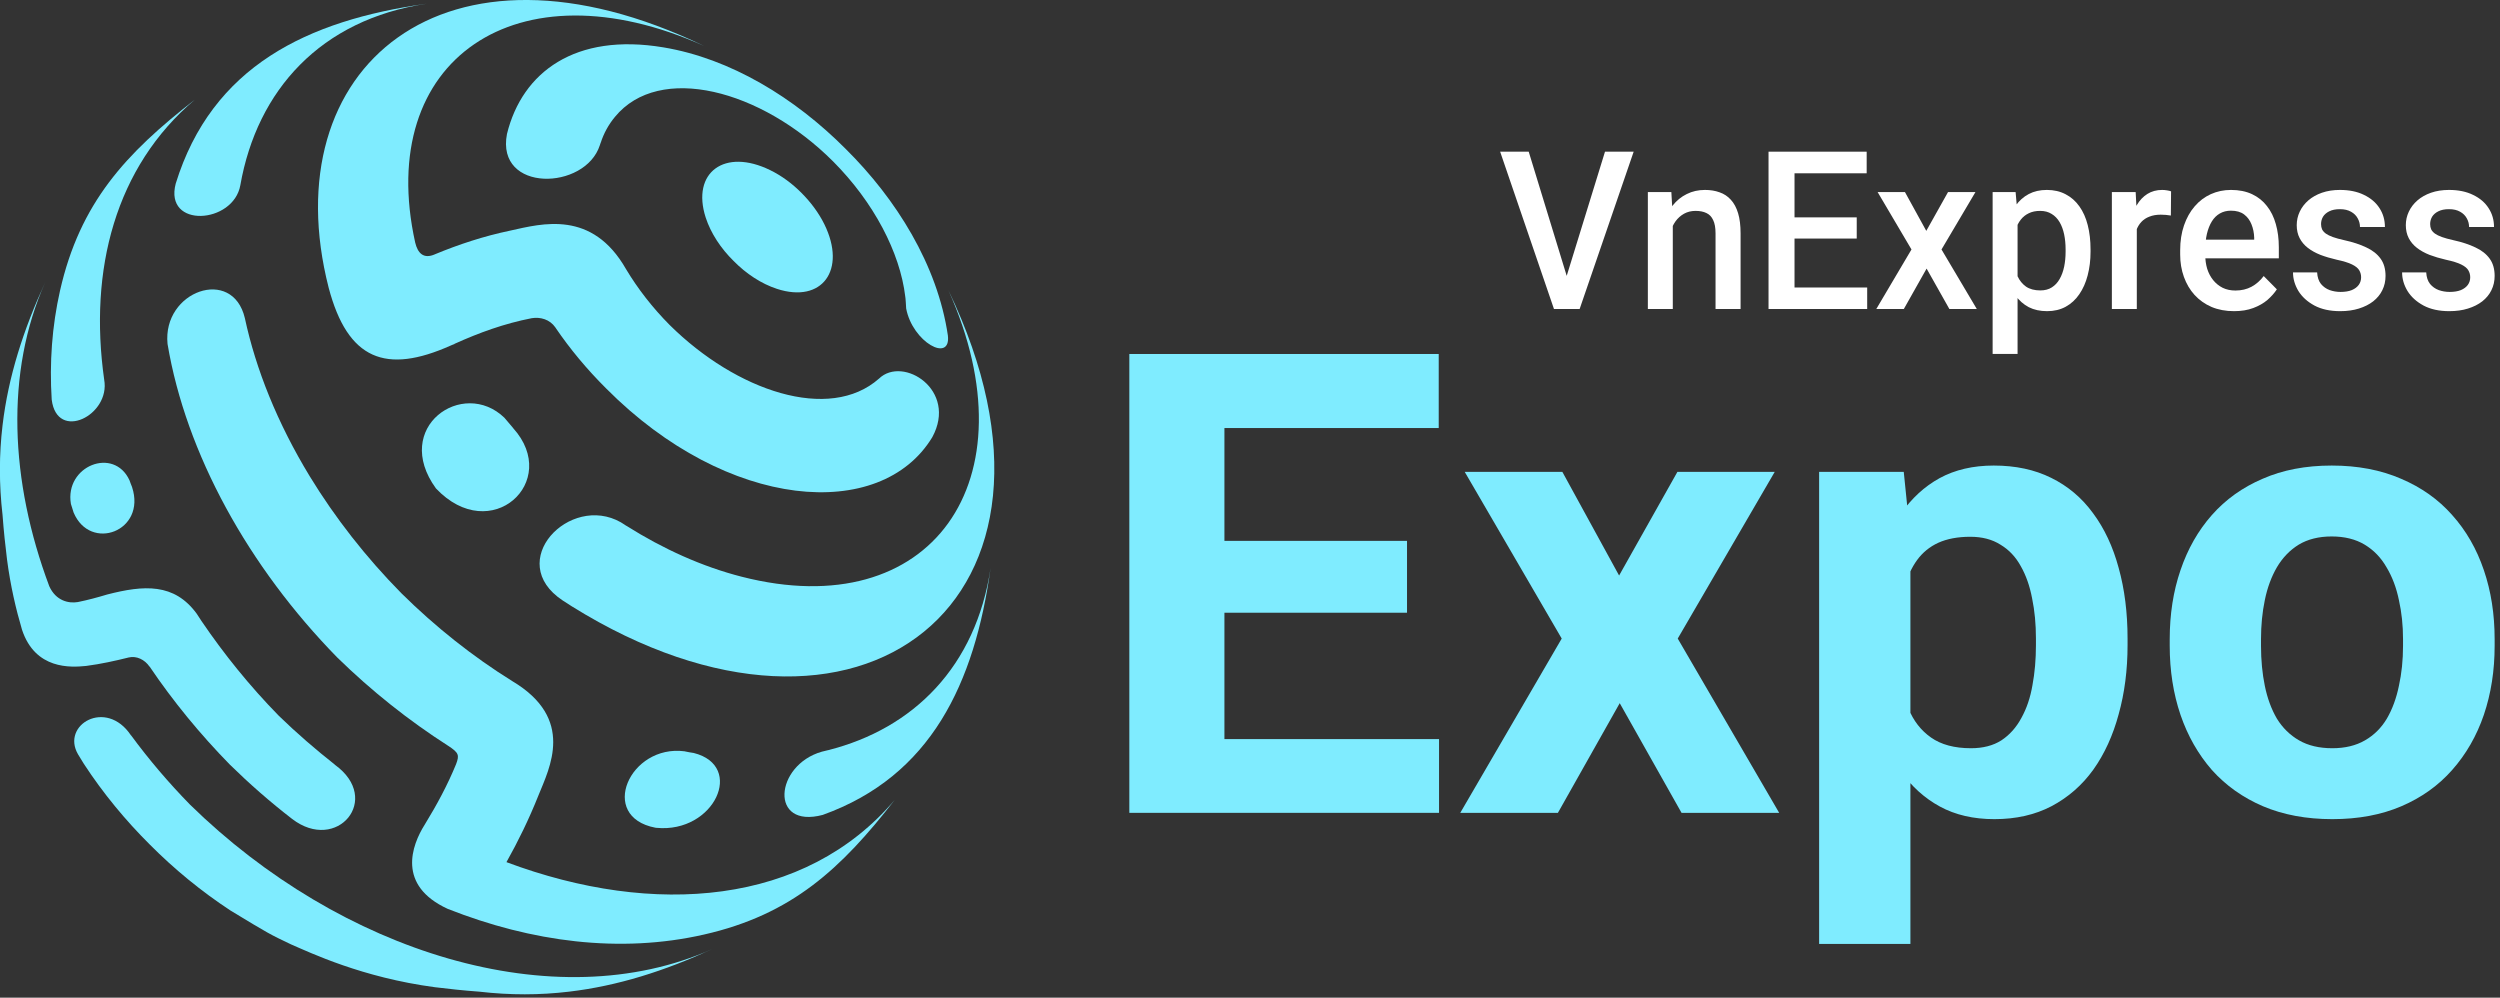 <svg width="213" height="85" viewBox="0 0 213 85" fill="none" xmlns="http://www.w3.org/2000/svg">
<rect x="0" y="0" width="213" height="85" fill="#333333" stroke="none"/>
<g clip-path="url(#clip0_346_35603)">
<path d="M65.633 14.503C61.74 12.584 58.883 14.689 60.126 18.538C60.563 19.879 61.424 21.177 62.504 22.235C63.561 23.314 64.859 24.176 66.2 24.612C70.039 25.866 72.154 23.009 70.235 19.105C69.755 18.135 69.079 17.23 68.294 16.444C67.509 15.648 66.593 14.972 65.633 14.503Z" fill="#7FECFF"/>
<path d="M28.002 24.514C29.627 30.664 32.877 31.907 38.395 29.443C38.504 29.388 38.613 29.356 38.722 29.312L38.711 29.301C40.837 28.341 42.964 27.567 45.308 27.109C46.05 26.989 46.846 27.218 47.315 27.894C47.326 27.916 47.347 27.938 47.358 27.96C48.547 29.705 49.976 31.439 51.644 33.096C62.004 43.532 75.046 44.492 79.43 37.251C81.621 33.227 76.932 30.283 74.893 32.256C70.662 35.997 62.745 33.325 57.053 27.687C55.602 26.226 54.337 24.601 53.334 22.922C50.444 17.873 46.213 19.04 43.465 19.65C41.175 20.13 39.082 20.828 37.075 21.657C37.064 21.657 37.064 21.657 37.053 21.668C36.083 22.093 35.592 21.57 35.374 20.665C31.928 5.082 44.043 -3.239 59.986 3.915C37.849 -6.75 23.215 5.78 28.002 24.514Z" fill="#7FECFF"/>
<path d="M42.976 35.593C39.443 32.18 33.358 36.4 37.142 41.613C41.82 46.563 47.818 41.024 43.729 36.487C43.718 36.477 43.718 36.466 43.707 36.455C43.456 36.171 43.216 35.888 42.976 35.593Z" fill="#7FECFF"/>
<path d="M43.193 11.417C42.233 16.423 49.866 16.248 51.109 12.366C51.131 12.301 51.153 12.235 51.175 12.17C51.175 12.159 51.186 12.148 51.186 12.148C51.447 11.352 51.851 10.61 52.396 9.956C56.169 5.365 64.839 7.612 70.978 13.751C74.446 17.23 76.681 21.515 77.128 25.266C77.15 25.299 77.205 26.237 77.205 26.281C77.75 29.17 81.032 30.937 80.76 28.592C79.876 22.573 76.354 16.946 72.047 12.682C67.707 8.32 62.221 4.983 56.518 4.035C49.027 2.781 44.49 6.128 43.193 11.417Z" fill="#7FECFF"/>
<path d="M63.194 49.137C59.824 48.276 56.498 46.771 53.368 44.797H53.357C53.303 44.753 53.248 44.721 53.194 44.688C53.096 44.622 52.998 44.568 52.899 44.502C48.538 42.016 42.932 47.85 47.949 51.165C48.199 51.329 48.461 51.492 48.712 51.656C73.193 66.912 93.531 51.176 80.805 24.732C88.1 40.991 79.322 53.27 63.194 49.137Z" fill="#7FECFF"/>
<path d="M11.035 40.926C9.705 38.025 5.495 39.693 6.041 42.932C6.117 43.172 6.193 43.423 6.27 43.663C7.687 47.043 12.485 45.266 11.253 41.504C11.253 41.493 11.242 41.482 11.242 41.471C11.166 41.296 11.101 41.111 11.035 40.926Z" fill="#7FECFF"/>
<path d="M7.338 56.738C8.603 56.574 9.824 56.301 10.958 56.018C11.634 55.854 12.332 56.203 12.736 56.792H12.747C14.753 59.758 17.054 62.561 19.584 65.145C21.263 66.792 23.03 68.34 24.884 69.769C28.711 72.713 32.604 68.079 28.526 65.156C28.526 65.156 28.526 65.156 28.526 65.145C26.879 63.848 25.276 62.463 23.75 60.98C21.285 58.461 19.093 55.745 17.174 52.921C17.163 52.91 17.163 52.899 17.152 52.888C17.021 52.692 16.891 52.496 16.76 52.288C14.841 49.66 12.256 49.846 9.126 50.653C8.33 50.893 7.491 51.122 6.629 51.296C5.855 51.427 4.764 51.198 4.197 49.944C0.85 41.002 0.424 31.733 3.859 24.034C1.995 28.091 0.708 32.082 0.217 36.237C-0.077 38.712 -0.088 41.242 0.217 43.881C0.315 45.233 0.457 46.52 0.599 47.676C0.893 49.922 1.362 51.918 1.875 53.652C3.009 57.076 6.051 56.868 7.338 56.738Z" fill="#7FECFF"/>
<path d="M16.182 68.547C14.361 66.683 12.681 64.709 11.165 62.648H11.155C9.039 59.475 5.179 61.765 6.651 64.273C6.803 64.524 6.967 64.796 7.152 65.091C8.799 67.61 10.697 69.9 12.768 71.961C14.829 74.033 17.13 75.93 19.638 77.577C22.91 79.561 22.975 79.594 24.785 80.456C26.454 81.175 30.838 83.28 37.042 84.109C38.198 84.251 39.485 84.392 40.837 84.49C43.476 84.796 46.006 84.785 48.482 84.49C52.636 84 56.638 82.724 60.684 80.859C47.26 86.857 29.027 81.132 16.182 68.547Z" fill="#7FECFF"/>
<path d="M8.876 32.344C7.556 22.987 9.814 14.231 16.596 8.495C10.708 13.075 6.815 17.273 5.114 24.765C4.427 27.807 4.209 30.915 4.405 34.045C4.852 37.665 9.432 35.386 8.876 32.344Z" fill="#7FECFF"/>
<path d="M43.15 73.455C44.153 71.666 45.069 69.791 45.865 67.795C46.825 65.418 49.027 61.241 43.651 58.035C40.304 55.953 37.108 53.423 34.197 50.544C31.176 47.48 28.537 44.099 26.389 40.577C23.63 36.04 21.798 31.46 20.86 27.098C19.813 22.671 13.827 24.797 14.274 29.301C15.844 38.657 21.177 48.297 28.734 56.018C31.645 58.864 34.829 61.394 38.166 63.531C39.115 64.142 39.137 64.349 38.864 65.091C38.133 66.879 37.228 68.558 36.192 70.249C35.069 72.026 33.804 75.439 38.144 77.435C45.287 80.259 52.822 81.252 59.965 79.627C67.467 77.926 71.655 74.033 76.235 68.144C68.623 77.13 55.734 78.165 43.15 73.455Z" fill="#7FECFF"/>
<path d="M70.563 63.913C70.552 63.913 70.552 63.913 70.563 63.913C70.541 63.913 70.53 63.924 70.508 63.924C70.345 63.968 70.181 64 70.018 64.044C66.005 65.189 65.525 70.641 70.094 69.431C79.331 66.116 83.038 58.21 84.401 48.385C83.147 56.792 77.837 62.07 70.563 63.913Z" fill="#7FECFF"/>
<path d="M20.477 15.779C21.905 7.677 27.325 1.668 36.354 0.316C26.18 1.734 18.056 5.66 14.97 15.648C13.966 19.487 19.888 19.094 20.477 15.779Z" fill="#7FECFF"/>
<path d="M58.371 64.022C58.36 64.022 58.339 64.022 58.328 64.011C53.639 63.401 50.923 69.584 55.841 70.521C55.874 70.521 55.907 70.532 55.94 70.532C60.858 71.001 63.508 65.254 59.102 64.153C58.862 64.12 58.622 64.077 58.371 64.022Z" fill="#7FECFF"/>
</g>
<path d="M133.368 23.878L136.746 12.923H139.189L134.585 26.327H132.936L133.368 23.878ZM130.246 12.923L133.598 23.878L134.056 26.327H132.398L127.812 12.923H130.246Z" fill="white"/>
<path d="M142.522 18.493V26.327H140.397V16.366H142.399L142.522 18.493ZM142.143 20.979L141.455 20.969C141.461 20.264 141.555 19.616 141.737 19.027C141.925 18.438 142.184 17.931 142.513 17.508C142.848 17.084 143.248 16.759 143.713 16.532C144.177 16.299 144.694 16.182 145.265 16.182C145.723 16.182 146.138 16.25 146.508 16.385C146.884 16.514 147.205 16.725 147.469 17.02C147.74 17.315 147.946 17.698 148.087 18.171C148.228 18.637 148.298 19.211 148.298 19.892V26.327H146.164V19.883C146.164 19.404 146.097 19.027 145.961 18.751C145.832 18.468 145.641 18.269 145.388 18.152C145.141 18.03 144.833 17.968 144.462 17.968C144.098 17.968 143.771 18.048 143.483 18.207C143.195 18.367 142.951 18.585 142.751 18.861C142.557 19.137 142.407 19.456 142.302 19.819C142.196 20.181 142.143 20.567 142.143 20.979Z" fill="white"/>
<path d="M159.084 24.495V26.327H152.267V24.495H159.084ZM152.893 12.923V26.327H150.679V12.923H152.893ZM158.193 18.52V20.325H152.267V18.52H158.193ZM159.04 12.923V14.765H152.267V12.923H159.04Z" fill="white"/>
<path d="M162.303 16.366L164.119 19.671L165.971 16.366H168.308L165.416 21.255L168.423 26.327H166.086L164.146 22.884L162.206 26.327H159.86L162.858 21.255L159.974 16.366H162.303Z" fill="white"/>
<path d="M171.897 18.281V30.157H169.772V16.366H171.73L171.897 18.281ZM178.114 21.255V21.448C178.114 22.172 178.032 22.844 177.868 23.464C177.709 24.078 177.471 24.615 177.153 25.075C176.842 25.529 176.457 25.882 175.998 26.134C175.539 26.385 175.01 26.511 174.411 26.511C173.817 26.511 173.297 26.398 172.85 26.171C172.409 25.937 172.035 25.609 171.73 25.186C171.424 24.762 171.177 24.265 170.989 23.694C170.807 23.117 170.677 22.485 170.601 21.798V21.052C170.677 20.322 170.807 19.659 170.989 19.064C171.177 18.468 171.424 17.956 171.73 17.526C172.035 17.097 172.409 16.765 172.85 16.532C173.291 16.299 173.805 16.182 174.393 16.182C174.993 16.182 175.525 16.305 175.989 16.55C176.454 16.79 176.845 17.134 177.162 17.581C177.48 18.023 177.718 18.557 177.876 19.183C178.035 19.803 178.114 20.494 178.114 21.255ZM175.989 21.448V21.255C175.989 20.794 175.948 20.368 175.866 19.975C175.783 19.576 175.654 19.226 175.478 18.926C175.301 18.625 175.075 18.392 174.799 18.226C174.528 18.054 174.202 17.968 173.82 17.968C173.444 17.968 173.12 18.036 172.85 18.171C172.579 18.3 172.353 18.481 172.171 18.714C171.988 18.947 171.847 19.22 171.747 19.533C171.647 19.84 171.577 20.174 171.536 20.537V22.323C171.606 22.764 171.727 23.169 171.897 23.538C172.068 23.906 172.309 24.201 172.62 24.422C172.938 24.636 173.344 24.744 173.837 24.744C174.22 24.744 174.546 24.658 174.816 24.486C175.087 24.314 175.307 24.078 175.478 23.777C175.654 23.47 175.783 23.117 175.866 22.718C175.948 22.32 175.989 21.896 175.989 21.448Z" fill="white"/>
<path d="M182.056 18.263V26.327H179.931V16.366H181.959L182.056 18.263ZM184.975 16.302L184.958 18.364C184.828 18.34 184.687 18.321 184.535 18.309C184.388 18.297 184.241 18.29 184.094 18.29C183.729 18.29 183.409 18.346 183.132 18.456C182.856 18.56 182.624 18.714 182.436 18.916C182.253 19.113 182.112 19.352 182.012 19.634C181.912 19.917 181.854 20.233 181.836 20.583L181.351 20.619C181.351 19.994 181.41 19.413 181.527 18.88C181.645 18.346 181.821 17.876 182.056 17.471C182.297 17.066 182.597 16.75 182.956 16.523C183.32 16.296 183.741 16.182 184.217 16.182C184.346 16.182 184.485 16.195 184.632 16.219C184.784 16.244 184.899 16.271 184.975 16.302Z" fill="white"/>
<path d="M190.337 26.511C189.632 26.511 188.994 26.392 188.424 26.152C187.859 25.907 187.377 25.566 186.977 25.13C186.583 24.695 186.281 24.182 186.069 23.593C185.857 23.004 185.751 22.369 185.751 21.687V21.319C185.751 20.54 185.86 19.834 186.078 19.202C186.295 18.57 186.598 18.03 186.986 17.581C187.374 17.127 187.833 16.781 188.362 16.541C188.891 16.302 189.464 16.182 190.081 16.182C190.763 16.182 191.36 16.302 191.872 16.541C192.383 16.781 192.806 17.118 193.142 17.554C193.483 17.983 193.735 18.496 193.9 19.091C194.07 19.687 194.156 20.343 194.156 21.061V22.009H186.783V20.417H192.057V20.242C192.045 19.843 191.969 19.469 191.828 19.119C191.692 18.769 191.484 18.487 191.201 18.272C190.919 18.057 190.543 17.95 190.073 17.95C189.72 17.95 189.405 18.03 189.129 18.189C188.859 18.343 188.632 18.567 188.45 18.861C188.268 19.156 188.127 19.512 188.027 19.929C187.933 20.34 187.886 20.804 187.886 21.319V21.687C187.886 22.123 187.941 22.528 188.053 22.902C188.171 23.271 188.341 23.593 188.565 23.869C188.788 24.145 189.059 24.363 189.376 24.523C189.693 24.676 190.055 24.753 190.461 24.753C190.972 24.753 191.428 24.645 191.828 24.431C192.227 24.216 192.574 23.912 192.868 23.519L193.988 24.652C193.782 24.965 193.515 25.265 193.186 25.554C192.856 25.836 192.454 26.066 191.978 26.244C191.507 26.422 190.96 26.511 190.337 26.511Z" fill="white"/>
<path d="M201.167 23.63C201.167 23.409 201.114 23.209 201.008 23.031C200.902 22.847 200.699 22.682 200.399 22.534C200.105 22.387 199.67 22.252 199.094 22.129C198.589 22.013 198.124 21.875 197.701 21.715C197.283 21.549 196.925 21.35 196.625 21.117C196.325 20.883 196.093 20.607 195.928 20.288C195.764 19.969 195.681 19.601 195.681 19.183C195.681 18.778 195.767 18.395 195.937 18.033C196.108 17.671 196.352 17.351 196.669 17.075C196.987 16.799 197.372 16.581 197.824 16.422C198.283 16.262 198.794 16.182 199.359 16.182C200.158 16.182 200.843 16.323 201.414 16.606C201.99 16.882 202.431 17.259 202.736 17.738C203.042 18.211 203.195 18.744 203.195 19.34H201.07C201.07 19.076 201.005 18.831 200.876 18.603C200.752 18.37 200.564 18.183 200.311 18.042C200.058 17.895 199.741 17.821 199.359 17.821C198.994 17.821 198.691 17.882 198.45 18.005C198.215 18.122 198.039 18.275 197.921 18.465C197.81 18.656 197.754 18.864 197.754 19.091C197.754 19.257 197.783 19.407 197.842 19.542C197.907 19.671 198.012 19.791 198.159 19.901C198.306 20.006 198.506 20.104 198.759 20.196C199.018 20.288 199.341 20.377 199.729 20.463C200.458 20.622 201.084 20.828 201.608 21.08C202.137 21.325 202.542 21.644 202.825 22.037C203.107 22.424 203.248 22.915 203.248 23.51C203.248 23.952 203.157 24.357 202.974 24.725C202.798 25.087 202.539 25.403 202.198 25.673C201.857 25.937 201.449 26.143 200.973 26.29C200.502 26.438 199.973 26.511 199.385 26.511C198.521 26.511 197.789 26.352 197.189 26.032C196.59 25.707 196.134 25.293 195.822 24.79C195.517 24.28 195.364 23.753 195.364 23.206H197.419C197.442 23.617 197.551 23.946 197.745 24.191C197.945 24.431 198.192 24.606 198.486 24.716C198.786 24.82 199.094 24.872 199.412 24.872C199.794 24.872 200.114 24.82 200.373 24.716C200.632 24.606 200.829 24.458 200.964 24.274C201.099 24.084 201.167 23.869 201.167 23.63Z" fill="white"/>
<path d="M210.462 23.63C210.462 23.409 210.409 23.209 210.303 23.031C210.197 22.847 209.994 22.682 209.694 22.534C209.4 22.387 208.965 22.252 208.389 22.129C207.884 22.013 207.419 21.875 206.996 21.715C206.578 21.549 206.22 21.35 205.92 21.117C205.62 20.883 205.388 20.607 205.223 20.288C205.059 19.969 204.976 19.601 204.976 19.183C204.976 18.778 205.062 18.395 205.232 18.033C205.403 17.671 205.647 17.351 205.964 17.075C206.281 16.799 206.667 16.581 207.119 16.422C207.578 16.262 208.089 16.182 208.654 16.182C209.453 16.182 210.138 16.323 210.708 16.606C211.285 16.882 211.726 17.259 212.031 17.738C212.337 18.211 212.49 18.744 212.49 19.34H210.365C210.365 19.076 210.3 18.831 210.171 18.603C210.047 18.37 209.859 18.183 209.606 18.042C209.353 17.895 209.036 17.821 208.654 17.821C208.289 17.821 207.986 17.882 207.745 18.005C207.51 18.122 207.334 18.275 207.216 18.465C207.105 18.656 207.049 18.864 207.049 19.091C207.049 19.257 207.078 19.407 207.137 19.542C207.202 19.671 207.307 19.791 207.454 19.901C207.601 20.006 207.801 20.104 208.054 20.196C208.313 20.288 208.636 20.377 209.024 20.463C209.753 20.622 210.379 20.828 210.902 21.08C211.432 21.325 211.837 21.644 212.119 22.037C212.402 22.424 212.543 22.915 212.543 23.51C212.543 23.952 212.452 24.357 212.269 24.725C212.093 25.087 211.834 25.403 211.493 25.673C211.152 25.937 210.744 26.143 210.268 26.29C209.797 26.438 209.268 26.511 208.68 26.511C207.816 26.511 207.084 26.352 206.484 26.032C205.885 25.707 205.429 25.293 205.117 24.79C204.812 24.28 204.659 23.753 204.659 23.206H206.714C206.737 23.617 206.846 23.946 207.04 24.191C207.24 24.431 207.487 24.606 207.781 24.716C208.08 24.82 208.389 24.872 208.707 24.872C209.089 24.872 209.409 24.82 209.668 24.716C209.927 24.606 210.123 24.458 210.259 24.274C210.394 24.084 210.462 23.869 210.462 23.63Z" fill="white"/>
<path d="M122.606 62.971V69.254H101.674V62.971H122.606ZM104.321 30.16V69.254H96.219V30.16H104.321ZM119.878 46.082V52.204H101.674V46.082H119.878ZM122.579 30.16V36.469H101.674V30.16H122.579Z" fill="#7FECFF"/>
<path d="M133.112 40.202L137.947 49.035L142.916 40.202H151.208L142.943 54.406L151.586 69.254H143.267L138.001 59.91L132.734 69.254H124.415L133.058 54.406L124.793 40.202H133.112Z" fill="#7FECFF"/>
<path d="M162.767 45.786V80.423H154.989V40.202H162.2L162.767 45.786ZM181.268 54.406V54.969C181.268 57.081 181.016 59.042 180.512 60.849C180.025 62.657 179.305 64.233 178.351 65.575C177.397 66.9 176.208 67.938 174.786 68.69C173.381 69.424 171.761 69.791 169.924 69.791C168.142 69.791 166.593 69.433 165.279 68.717C163.964 68.001 162.857 66.998 161.957 65.709C161.075 64.403 160.363 62.89 159.823 61.172C159.283 59.453 158.869 57.61 158.581 55.641V54.164C158.869 52.052 159.283 50.118 159.823 48.364C160.363 46.592 161.075 45.062 161.957 43.773C162.857 42.466 163.955 41.455 165.252 40.739C166.566 40.023 168.106 39.665 169.87 39.665C171.725 39.665 173.354 40.014 174.759 40.712C176.181 41.41 177.37 42.412 178.324 43.719C179.296 45.026 180.025 46.583 180.512 48.391C181.016 50.199 181.268 52.204 181.268 54.406ZM173.462 54.969V54.406C173.462 53.17 173.354 52.034 173.138 50.995C172.94 49.939 172.616 49.017 172.166 48.23C171.734 47.442 171.158 46.834 170.437 46.404C169.735 45.957 168.88 45.733 167.872 45.733C166.809 45.733 165.9 45.903 165.144 46.243C164.406 46.583 163.802 47.075 163.334 47.72C162.866 48.364 162.515 49.134 162.281 50.029C162.047 50.924 161.903 51.935 161.849 53.063V56.795C161.939 58.12 162.191 59.31 162.605 60.366C163.019 61.404 163.658 62.228 164.523 62.837C165.387 63.445 166.521 63.749 167.926 63.749C168.952 63.749 169.816 63.526 170.518 63.078C171.221 62.613 171.788 61.977 172.22 61.172C172.67 60.366 172.985 59.435 173.165 58.379C173.363 57.323 173.462 56.187 173.462 54.969Z" fill="#7FECFF"/>
<path d="M184.86 55.023V54.459C184.86 52.329 185.166 50.369 185.778 48.579C186.39 46.771 187.282 45.205 188.452 43.88C189.622 42.556 191.063 41.526 192.773 40.792C194.484 40.041 196.446 39.665 198.661 39.665C200.876 39.665 202.847 40.041 204.576 40.792C206.304 41.526 207.754 42.556 208.924 43.88C210.113 45.205 211.013 46.771 211.625 48.579C212.237 50.369 212.543 52.329 212.543 54.459V55.023C212.543 57.135 212.237 59.095 211.625 60.903C211.013 62.693 210.113 64.26 208.924 65.602C207.754 66.927 206.313 67.956 204.603 68.69C202.892 69.424 200.93 69.791 198.715 69.791C196.5 69.791 194.529 69.424 192.8 68.69C191.09 67.956 189.64 66.927 188.452 65.602C187.282 64.26 186.39 62.693 185.778 60.903C185.166 59.095 184.86 57.135 184.86 55.023ZM192.638 54.459V55.023C192.638 56.24 192.746 57.377 192.962 58.433C193.178 59.489 193.521 60.42 193.989 61.225C194.475 62.013 195.105 62.631 195.879 63.078C196.654 63.526 197.599 63.749 198.715 63.749C199.795 63.749 200.723 63.526 201.497 63.078C202.271 62.631 202.892 62.013 203.361 61.225C203.829 60.42 204.171 59.489 204.387 58.433C204.621 57.377 204.738 56.24 204.738 55.023V54.459C204.738 53.278 204.621 52.168 204.387 51.13C204.171 50.074 203.82 49.143 203.334 48.337C202.865 47.514 202.244 46.87 201.47 46.404C200.696 45.939 199.759 45.706 198.661 45.706C197.563 45.706 196.626 45.939 195.852 46.404C195.096 46.87 194.475 47.514 193.989 48.337C193.521 49.143 193.178 50.074 192.962 51.13C192.746 52.168 192.638 53.278 192.638 54.459Z" fill="#7FECFF"/>
<defs>
<clipPath id="clip0_346_35603">
<rect width="84.73" height="84.73" fill="white"/>
</clipPath>
</defs>
</svg>
